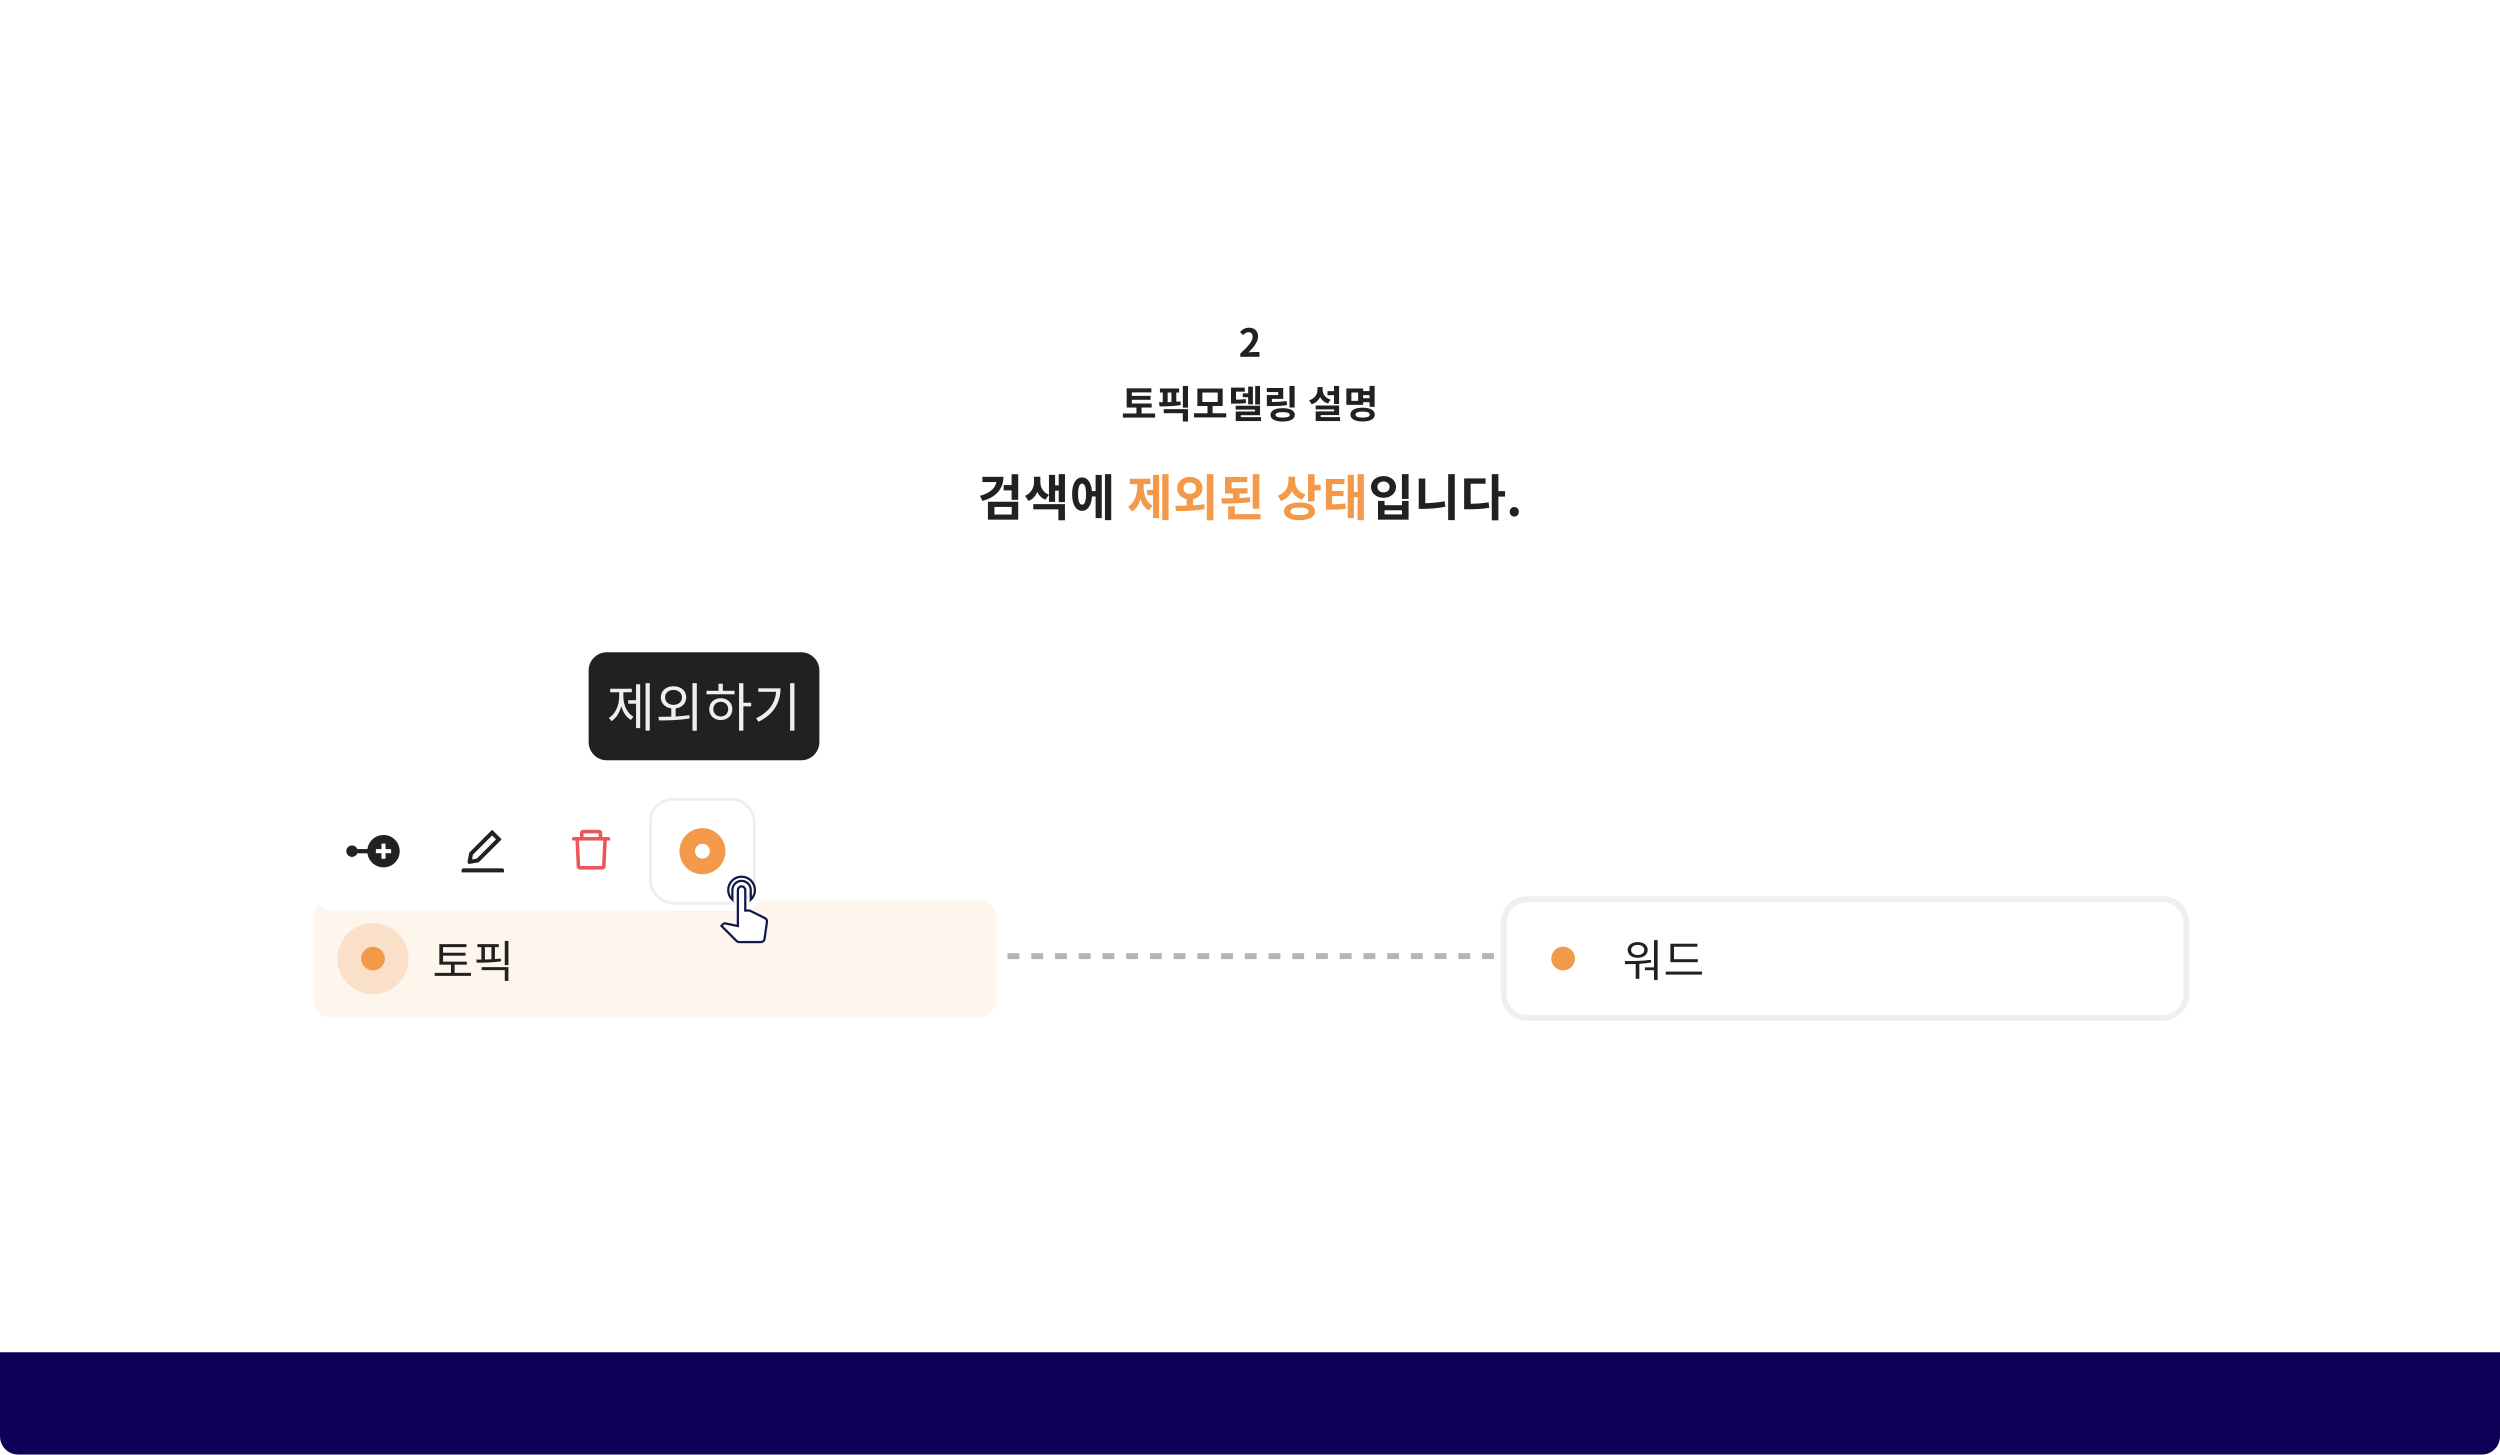 <svg width="1100" height="640" viewBox="0 0 1100 640" fill="none" xmlns="http://www.w3.org/2000/svg">
<path d="M545.726 157H554.158V154.892H551.438C550.843 154.892 550.01 154.96 549.381 155.028C551.676 152.784 553.563 150.336 553.563 148.058C553.563 145.712 551.982 144.182 549.602 144.182C547.885 144.182 546.763 144.845 545.607 146.086L546.967 147.446C547.613 146.749 548.361 146.154 549.279 146.154C550.486 146.154 551.166 146.919 551.166 148.194C551.166 150.132 549.143 152.495 545.726 155.555V157ZM502.281 181.926V179.325H506.735V177.557H498.014V175.925H506.259V174.191H498.014V172.661H506.616V170.876H495.736V179.325H500.037V181.926H494.07V183.745H508.248V181.926H502.281ZM513.772 172.729H515.421V176.894C514.877 176.911 514.316 176.928 513.772 176.945V172.729ZM519.399 176.605C518.804 176.656 518.209 176.707 517.58 176.758V172.729H518.804V170.927H510.372V172.729H511.613V176.979C511.035 176.979 510.491 176.979 509.981 176.979L510.219 178.815C512.905 178.815 516.441 178.747 519.552 178.237L519.399 176.605ZM512.038 181.807H520.453V185.479H522.714V180.022H512.038V181.807ZM520.453 169.805V179.376H522.714V169.805H520.453ZM529.036 172.729H535.785V176.877H529.036V172.729ZM533.541 181.824V178.645H537.978V170.961H526.843V178.645H531.297V181.824H525.347V183.643H539.525V181.824H533.541ZM554.416 169.805H552.291V177.982H554.416V169.805ZM546.817 173.086V174.769H549.197V177.897H551.288V170.094H549.197V173.086H546.817ZM548.092 175.551C546.732 175.789 545.576 175.84 543.859 175.857V172.321H547.701V170.553H541.649V177.608H542.72C545.151 177.608 546.579 177.591 548.245 177.319L548.092 175.551ZM545.933 183.541V182.674H554.416V178.509H543.689V180.226H552.206V181.059H543.723V185.275H554.858V183.541H545.933ZM569.63 169.805H567.369V179.308H569.63V169.805ZM566.077 176.435C564.037 176.775 562.218 176.86 559.634 176.877V175.5H564.615V170.723H557.407V172.508H562.405V173.834H557.424V178.679H558.801C561.912 178.679 564.003 178.611 566.332 178.22L566.077 176.435ZM564.36 183.745C562.32 183.745 561.249 183.371 561.249 182.538C561.249 181.722 562.32 181.348 564.36 181.348C566.417 181.348 567.488 181.722 567.488 182.538C567.488 183.371 566.417 183.745 564.36 183.745ZM564.36 179.597C561.045 179.597 559.005 180.685 559.005 182.538C559.005 184.391 561.045 185.479 564.36 185.479C567.692 185.479 569.732 184.391 569.732 182.538C569.732 180.685 567.692 179.597 564.36 179.597ZM586.961 177.761H589.205V169.805H586.961V172.1H584.105V173.885H586.961V177.761ZM585.465 175.857C583.017 175.109 581.946 173.29 581.946 171.437V170.315H579.685V171.437C579.685 173.426 578.597 175.347 575.996 176.129L577.152 177.88C578.937 177.319 580.161 176.163 580.858 174.701C581.521 176.01 582.677 177.047 584.326 177.574L585.465 175.857ZM581.113 183.541V182.623H589.205V178.424H578.886V180.141H586.995V181.008H578.903V185.275H589.647V183.541H581.113ZM597.584 176.367H594.609V172.712H597.584V176.367ZM602.599 173.851V175.194H599.777V173.851H602.599ZM599.777 176.979H602.599V178.985H604.843V169.805H602.599V172.066H599.777V170.927H592.399V178.135H599.777V176.979ZM599.539 183.745C597.499 183.745 596.428 183.32 596.428 182.419C596.428 181.518 597.499 181.093 599.539 181.093C601.596 181.093 602.667 181.518 602.667 182.419C602.667 183.32 601.596 183.745 599.539 183.745ZM599.539 179.376C596.224 179.376 594.184 180.498 594.184 182.419C594.184 184.34 596.224 185.462 599.539 185.462C602.871 185.462 604.911 184.34 604.911 182.419C604.911 180.498 602.871 179.376 599.539 179.376Z" fill="#212121"/>
<path d="M432.262 209.796V212.106H438.422C437.96 214.79 435.518 216.99 431.162 218.178L432.306 220.422C438.202 218.794 441.502 215.142 441.502 209.796H432.262ZM437.542 223.062H445.154V226.384H437.542V223.062ZM434.682 228.65H448.014V220.774H434.682V228.65ZM445.11 208.652V213.426H441.612V215.78H445.11V219.938H448.014V208.652H445.11ZM461.52 217.694C458.836 216.572 457.758 214.35 457.758 212.106V209.752H454.964V212.106C454.964 214.416 453.864 216.924 451.026 218.178L452.566 220.444C454.436 219.63 455.668 218.2 456.416 216.484C457.12 217.98 458.286 219.19 459.98 219.894L461.52 217.694ZM454.634 224.118H465.678V228.914H468.582V221.83H454.634V224.118ZM465.832 208.63V213.558H464.248V208.938H461.542V220.818H464.248V215.89H465.832V220.928H468.582V208.63H465.832ZM476.104 222.05C475.004 222.05 474.344 220.532 474.344 217.408C474.344 214.306 475.004 212.788 476.104 212.788C477.226 212.788 477.864 214.306 477.864 217.408C477.864 220.532 477.226 222.05 476.104 222.05ZM482.066 216.088H480.46C480.13 212.304 478.502 210.06 476.104 210.06C473.42 210.06 471.726 212.832 471.726 217.408C471.726 222.006 473.42 224.778 476.104 224.778C478.568 224.778 480.218 222.402 480.482 218.442H482.066V227.99H484.772V208.96H482.066V216.088ZM486.18 208.608V228.87H488.93V208.608H486.18ZM616.853 208.63V219.52H619.779V208.63H616.853ZM606.315 220.4V228.65H619.779V220.4H616.897V222.292H609.197V220.4H606.315ZM609.197 224.514H616.897V226.34H609.197V224.514ZM608.757 209.466C605.611 209.466 603.235 211.468 603.235 214.24C603.235 217.034 605.611 219.036 608.757 219.036C611.903 219.036 614.257 217.034 614.257 214.24C614.257 211.468 611.903 209.466 608.757 209.466ZM608.757 211.864C610.297 211.864 611.419 212.766 611.419 214.24C611.419 215.758 610.297 216.638 608.757 216.638C607.217 216.638 606.073 215.758 606.073 214.24C606.073 212.766 607.217 211.864 608.757 211.864ZM627.125 210.544H624.243V223.898H626.047C629.127 223.898 632.493 223.678 635.947 222.952L635.639 220.532C632.669 221.126 629.787 221.346 627.125 221.412V210.544ZM637.201 208.608V228.87H640.105V208.608H637.201ZM647.099 212.854H653.655V210.5H644.217V224.074H645.933C649.453 224.074 652.225 223.964 655.283 223.414L654.997 221.016C652.379 221.456 649.981 221.61 647.099 221.654V212.854ZM662.235 216.11H659.287V208.63H656.383V228.936H659.287V218.508H662.235V216.11ZM666.282 227.308C667.448 227.308 668.306 226.384 668.306 225.196C668.306 223.986 667.448 223.084 666.282 223.084C665.138 223.084 664.28 223.986 664.28 225.196C664.28 226.384 665.138 227.308 666.282 227.308Z" fill="#212121"/>
<path d="M503.197 213.008H506.145V210.654H497.125V213.008H500.381V213.998C500.381 217.474 499.325 221.104 496.377 222.974L498.093 225.108C499.919 223.964 501.107 221.984 501.811 219.674C502.471 221.808 503.637 223.546 505.419 224.624L507.113 222.512C504.187 220.796 503.197 217.386 503.197 213.998V213.008ZM507.311 215.538H504.737V217.892H507.311V227.968H510.017V208.96H507.311V215.538ZM511.403 208.608V228.87H514.153V208.608H511.403ZM520.773 214.79C520.773 213.206 521.961 212.282 523.523 212.282C525.085 212.282 526.273 213.206 526.273 214.79C526.273 216.374 525.085 217.298 523.523 217.298C521.961 217.298 520.773 216.374 520.773 214.79ZM524.975 219.63C527.395 219.102 529.111 217.232 529.111 214.79C529.111 211.886 526.691 209.796 523.523 209.796C520.355 209.796 517.957 211.886 517.957 214.79C517.957 217.232 519.651 219.102 522.071 219.63V222.468C520.289 222.512 518.573 222.512 517.099 222.512L517.473 224.866C520.971 224.866 525.723 224.822 530.079 223.942L529.903 221.852C528.319 222.094 526.625 222.226 524.975 222.336V219.63ZM531.003 208.608V228.936H533.907V208.608H531.003ZM554.124 208.608H551.198V223.876H554.124V208.608ZM549.988 218.816C548.514 218.948 546.952 219.058 545.39 219.124V217.144H548.932V214.834H541.914V212.15H548.8V209.84H539.01V217.144H542.486V219.234C540.704 219.278 538.944 219.278 537.338 219.278L537.712 221.588C541.43 221.588 545.962 221.5 550.186 220.884L549.988 218.816ZM543.322 226.23V222.776H540.396V228.54H554.652V226.23H543.322ZM574.418 217.606C571.228 216.616 569.864 214.24 569.864 211.798V209.73H566.916V211.556C566.916 214.306 565.552 217.012 562.164 218.134L563.682 220.422C565.992 219.608 567.554 218.046 568.434 216.066C569.292 217.782 570.766 219.146 572.9 219.85L574.418 217.606ZM571.8 226.648C569.204 226.648 567.818 226.12 567.818 224.976C567.818 223.854 569.204 223.326 571.8 223.326C574.374 223.326 575.76 223.854 575.76 224.976C575.76 226.12 574.374 226.648 571.8 226.648ZM571.8 221.082C567.576 221.082 564.936 222.534 564.936 224.976C564.936 227.44 567.576 228.892 571.8 228.892C576.002 228.892 578.642 227.44 578.642 224.976C578.642 222.534 576.002 221.082 571.8 221.082ZM578.422 213.338V208.652H575.518V220.62H578.422V215.736H581.106V213.338H578.422ZM586.143 218.266H591.159V216.022H586.143V213.03H591.577V210.72H583.393V224.272H584.801C587.837 224.272 589.839 224.228 592.171 223.832L591.907 221.5C590.015 221.786 588.387 221.874 586.143 221.896V218.266ZM597.341 208.608V216.462H595.713V208.938H593.007V227.99H595.713V218.794H597.341V228.892H600.091V208.608H597.341Z" fill="#F2994A"/>
<line x1="412" y1="420.694" x2="697" y2="420.694" stroke="#B4B5B8" stroke-width="2.612" stroke-dasharray="5.22 5.22"/>
<path d="M138 403.676C138 399.258 141.582 395.676 146 395.676H430.349C434.767 395.676 438.349 399.258 438.349 403.676V439.91C438.349 444.329 434.767 447.91 430.349 447.91H146C141.582 447.91 138 444.329 138 439.91V403.676Z" fill="#FEF5ED"/>
<circle cx="164.118" cy="421.791" r="15.67" fill="#FBE0C9"/>
<circle r="5.223" transform="matrix(1 0 0 -1 164.118 421.792)" fill="#F2994A"/>
<path d="M200.028 428.064V424.441H205.395V423.128H194.935V420.484H204.827V419.211H194.935V416.743H205.219V415.43H193.31V424.441H198.422V428.064H191.253V429.377H207.217V428.064H200.028ZM213.366 416.743H216.226V422.09C215.266 422.149 214.306 422.168 213.366 422.188V416.743ZM220.359 421.777C219.517 421.875 218.655 421.933 217.774 422.012V416.743H219.497V415.43H210.075V416.743H211.799V422.227C211.035 422.227 210.271 422.227 209.605 422.227L209.762 423.579C212.798 423.579 216.912 423.52 220.457 422.971L220.359 421.777ZM211.956 426.85H222.102V431.59H223.709V425.538H211.956V426.85ZM222.102 414.02V424.656H223.709V414.02H222.102Z" fill="#212121"/>
<path d="M661.652 403.641C661.652 399.222 665.234 395.641 669.652 395.641H954.001C958.419 395.641 962.001 399.222 962.001 403.641V439.875C962.001 444.293 958.419 447.875 954.001 447.875H669.652C665.234 447.875 661.652 444.293 661.652 439.875V403.641Z" fill="white"/>
<circle r="5.223" transform="matrix(1 0 0 -1 687.77 421.757)" fill="#F2994A"/>
<path d="M720.586 415.752C722.29 415.752 723.485 416.653 723.485 417.966C723.485 419.317 722.29 420.199 720.586 420.199C718.882 420.199 717.687 419.317 717.687 417.966C717.687 416.653 718.882 415.752 720.586 415.752ZM720.586 421.433C723.191 421.433 724.993 420.042 724.993 417.966C724.993 415.909 723.191 414.518 720.586 414.518C717.981 414.518 716.179 415.909 716.179 417.966C716.179 420.042 717.981 421.433 720.586 421.433ZM726.423 422.314C722.603 422.863 718.176 422.882 714.866 422.882L715.062 424.234C716.453 424.234 718.039 424.214 719.704 424.156V430.678H721.311V424.077C723.034 423.979 724.797 423.803 726.521 423.509L726.423 422.314ZM727.755 413.657V425.644H723.779V426.898H727.755V431.227H729.361V413.657H727.755ZM747.028 422.06H736.548V416.575H746.852V415.243H734.962V423.372H747.028V422.06ZM732.925 427.505V428.837H748.869V427.505H732.925Z" fill="#212121"/>
<path d="M672.099 396.946H951.554V394.335H672.099V396.946ZM960.695 406.088V437.428H963.307V406.088H960.695ZM951.554 446.569H672.099V449.181H951.554V446.569ZM662.958 437.428V406.088H660.346V437.428H662.958ZM672.099 446.569C667.051 446.569 662.958 442.477 662.958 437.428H660.346C660.346 443.919 665.608 449.181 672.099 449.181V446.569ZM960.695 437.428C960.695 442.477 956.603 446.569 951.554 446.569V449.181C958.045 449.181 963.307 443.919 963.307 437.428H960.695ZM951.554 396.946C956.603 396.946 960.695 401.039 960.695 406.088H963.307C963.307 399.597 958.045 394.335 951.554 394.335V396.946ZM672.099 394.335C665.608 394.335 660.346 399.597 660.346 406.088H662.958C662.958 401.039 667.051 396.946 672.099 396.946V394.335Z" fill="#EDEFF2"/>
<g filter="url(#filter0_d_2449_228077)">
<path d="M138 351.406C138 346.988 141.582 343.406 146 343.406H327.185C331.604 343.406 335.185 346.988 335.185 351.406V387.641C335.185 392.059 331.604 395.641 327.185 395.641H146C141.582 395.641 138 392.059 138 387.641V351.406Z" fill="white"/>
<rect x="140.611" y="346.02" width="47.011" height="47.011" rx="10.447" fill="white"/>
<g clip-path="url(#clip0_2449_228077)">
<path d="M168.735 362.387C165.115 362.387 162.124 365.084 161.663 368.578H157.219C157.031 368.113 156.708 367.714 156.292 367.434C155.876 367.153 155.385 367.004 154.884 367.004C153.493 367.004 152.365 368.132 152.365 369.522C152.365 370.913 153.493 372.041 154.884 372.041C155.941 372.041 156.846 371.39 157.219 370.467H161.66C162.124 373.961 165.115 376.658 168.735 376.658C172.675 376.658 175.871 373.463 175.871 369.522C175.871 365.582 172.675 362.387 168.735 362.387ZM172.093 370.204C172.093 370.32 171.999 370.414 171.883 370.414H169.627V372.67C169.627 372.786 169.533 372.88 169.417 372.88H168.053C167.938 372.88 167.843 372.786 167.843 372.67V370.414H165.587C165.472 370.414 165.377 370.32 165.377 370.204V368.84C165.377 368.725 165.472 368.63 165.587 368.63H167.843V366.374C167.843 366.259 167.938 366.164 168.053 366.164H169.417C169.533 366.164 169.627 366.259 169.627 366.374V368.63H171.883C171.999 368.63 172.093 368.725 172.093 368.84V370.204Z" fill="#212121"/>
</g>
<rect x="188.928" y="346.02" width="47.011" height="47.011" rx="10.447" fill="white"/>
<path d="M206.505 375.119C206.552 375.119 206.598 375.115 206.645 375.108L210.567 374.42C210.614 374.411 210.658 374.39 210.691 374.355L220.576 364.47C220.597 364.448 220.614 364.422 220.626 364.394C220.638 364.366 220.644 364.336 220.644 364.305C220.644 364.275 220.638 364.245 220.626 364.216C220.614 364.188 220.597 364.162 220.576 364.141L216.7 360.263C216.656 360.219 216.597 360.195 216.535 360.195C216.472 360.195 216.413 360.219 216.369 360.263L206.484 370.148C206.449 370.183 206.428 370.225 206.419 370.271L205.731 374.194C205.708 374.319 205.716 374.447 205.754 374.568C205.793 374.689 205.86 374.799 205.95 374.889C206.104 375.038 206.297 375.119 206.505 375.119V375.119ZM208.077 371.053L216.535 362.597L218.244 364.306L209.786 372.762L207.713 373.128L208.077 371.053V371.053ZM221.016 377.078H203.854C203.441 377.078 203.107 377.412 203.107 377.824V378.664C203.107 378.767 203.191 378.851 203.294 378.851H221.576C221.679 378.851 221.763 378.767 221.763 378.664V377.824C221.763 377.412 221.429 377.078 221.016 377.078Z" fill="#212121"/>
<rect x="237.246" y="346.02" width="47.011" height="47.011" rx="10.447" fill="white"/>
<path d="M256.773 361.699H256.598C256.694 361.699 256.773 361.62 256.773 361.524V361.699H263.419V361.524C263.419 361.62 263.498 361.699 263.594 361.699H263.419V363.273H264.993V361.524C264.993 360.752 264.366 360.125 263.594 360.125H256.598C255.826 360.125 255.199 360.752 255.199 361.524V363.273H256.773V361.699ZM267.791 363.273H252.401C252.014 363.273 251.701 363.586 251.701 363.973V364.672C251.701 364.768 251.78 364.847 251.876 364.847H253.197L253.736 376.281C253.771 377.026 254.388 377.614 255.133 377.614H265.059C265.806 377.614 266.421 377.028 266.456 376.281L266.996 364.847H268.316C268.412 364.847 268.491 364.768 268.491 364.672V363.973C268.491 363.586 268.178 363.273 267.791 363.273ZM264.89 376.04H255.302L254.773 364.847H265.419L264.89 376.04Z" fill="#EB5757"/>
<rect x="286.215" y="346.672" width="45.705" height="45.705" rx="9.794" fill="white" stroke="#EDEFF2" stroke-width="1.306"/>
<g clip-path="url(#clip1_2449_228077)">
<path d="M309.068 359.406C303.478 359.406 298.947 363.937 298.947 369.527C298.947 375.116 303.478 379.647 309.068 379.647C314.657 379.647 319.188 375.116 319.188 369.527C319.188 363.937 314.657 359.406 309.068 359.406ZM312.332 369.527C312.332 371.327 310.868 372.791 309.068 372.791C307.268 372.791 305.803 371.327 305.803 369.527C305.803 367.727 307.268 366.262 309.068 366.262C310.868 366.262 312.332 367.727 312.332 369.527Z" fill="#F2994A"/>
</g>
</g>
<path d="M259 295C259 290.582 262.582 287 267 287H352.524C356.943 287 360.524 290.582 360.524 295V326.524C360.524 330.943 356.943 334.524 352.524 334.524H267C262.582 334.524 259 330.943 259 326.524V295Z" fill="#212121"/>
<path d="M274.277 304.602H278.002V303.042H268.478V304.602H272.437V306.488C272.437 310.331 270.807 314.126 267.896 315.873L269.06 317.293C271.133 315.989 272.647 313.544 273.368 310.68C274.09 313.335 275.534 315.57 277.56 316.781L278.724 315.384C275.837 313.754 274.277 310.121 274.277 306.488V304.602ZM279.865 308.095H276.419V309.655H279.865V320.39H281.682V301.063H279.865V308.095ZM284.057 300.574V321.462H285.897V300.574H284.057ZM292.625 306.838C292.625 304.905 294.208 303.578 296.327 303.578C298.516 303.578 300.076 304.905 300.076 306.838C300.076 308.794 298.516 310.144 296.327 310.144C294.208 310.144 292.625 308.794 292.625 306.838ZM297.282 311.705C300.053 311.379 301.939 309.469 301.939 306.838C301.939 303.927 299.611 301.947 296.327 301.947C293.114 301.947 290.762 303.927 290.762 306.838C290.762 309.469 292.671 311.355 295.372 311.705V315.314C293.323 315.384 291.39 315.384 289.714 315.384L289.947 316.991C293.719 316.991 298.772 316.944 303.476 316.082L303.313 314.662C301.38 314.965 299.308 315.128 297.282 315.244V311.705ZM304.687 300.574V321.531H306.597V300.574H304.687ZM317.12 315.244C315.234 315.244 313.86 313.894 313.86 312.031C313.86 310.144 315.234 308.794 317.12 308.794C319.03 308.794 320.404 310.144 320.404 312.031C320.404 313.894 319.03 315.244 317.12 315.244ZM317.12 307.21C314.186 307.21 312.067 309.213 312.067 312.031C312.067 314.872 314.186 316.828 317.12 316.828C320.101 316.828 322.22 314.872 322.22 312.031C322.22 309.213 320.101 307.21 317.12 307.21ZM318.052 300.853H316.142V303.95H310.879V305.487H323.198V303.95H318.052V300.853ZM330.51 309.19H327.087V300.62H325.177V321.485H327.087V310.796H330.51V309.19ZM333.652 302.856V304.393H341.499C341.104 309.353 338.309 313.358 332.697 316.036L333.722 317.596C340.661 314.196 343.432 308.887 343.432 302.856H333.652ZM347.647 300.597V321.485H349.557V300.597H347.647Z" fill="#EDEFF2"/>
<path d="M336.689 403.483L336.498 403.944C337.064 404.179 337.479 404.764 337.479 405.438C337.479 405.48 337.471 405.541 337.455 405.65L337.455 405.65L336.393 413.112C336.393 413.113 336.393 413.113 336.393 413.114C336.27 413.925 335.64 414.5 334.848 414.5H325.229C324.786 414.5 324.373 414.316 324.08 414.023L317.433 407.376L318.201 406.599C318.202 406.598 318.202 406.598 318.202 406.598C318.399 406.402 318.67 406.277 318.967 406.277C318.993 406.277 319.02 406.28 319.063 406.287C319.07 406.288 319.081 406.29 319.094 406.292C319.128 406.298 319.177 406.307 319.222 406.313L324.063 407.329L324.666 407.456V406.84V391.625C324.666 390.725 325.391 390 326.291 390C327.191 390 327.916 390.725 327.916 391.625V400.125V400.625H328.416H329.493C329.684 400.625 329.87 400.664 330.052 400.737L336.467 403.93L336.689 403.483ZM322.249 391.625V395.887C321.117 394.815 320.416 393.304 320.416 391.625C320.416 388.374 323.04 385.75 326.291 385.75C329.542 385.75 332.166 388.374 332.166 391.625C332.166 393.304 331.465 394.815 330.333 395.887V391.625C330.333 389.394 328.522 387.583 326.291 387.583C324.06 387.583 322.249 389.394 322.249 391.625Z" fill="white" stroke="#121A4C"/>
<path d="M0 595H1100V632C1100 636.418 1096.42 640 1092 640H8C3.582 640 0 636.418 0 632V595Z" fill="#0D0157"/>
<defs>
<filter id="filter0_d_2449_228077" x="124" y="334.406" width="225.186" height="80.234" filterUnits="userSpaceOnUse" color-interpolation-filters="sRGB">
<feFlood flood-opacity="0" result="BackgroundImageFix"/>
<feColorMatrix in="SourceAlpha" type="matrix" values="0 0 0 0 0 0 0 0 0 0 0 0 0 0 0 0 0 0 127 0" result="hardAlpha"/>
<feOffset dy="5"/>
<feGaussianBlur stdDeviation="7"/>
<feColorMatrix type="matrix" values="0 0 0 0 0 0 0 0 0 0 0 0 0 0 0 0 0 0 0.05 0"/>
<feBlend mode="normal" in2="BackgroundImageFix" result="effect1_dropShadow_2449_228077"/>
<feBlend mode="normal" in="SourceGraphic" in2="effect1_dropShadow_2449_228077" result="shape"/>
</filter>
<clipPath id="clip0_2449_228077">
<rect width="23.506" height="23.506" fill="white" transform="translate(152.365 357.773)"/>
</clipPath>
<clipPath id="clip1_2449_228077">
<rect width="20.894" height="20.894" fill="white" transform="translate(298.621 359.078)"/>
</clipPath>
</defs>
</svg>
